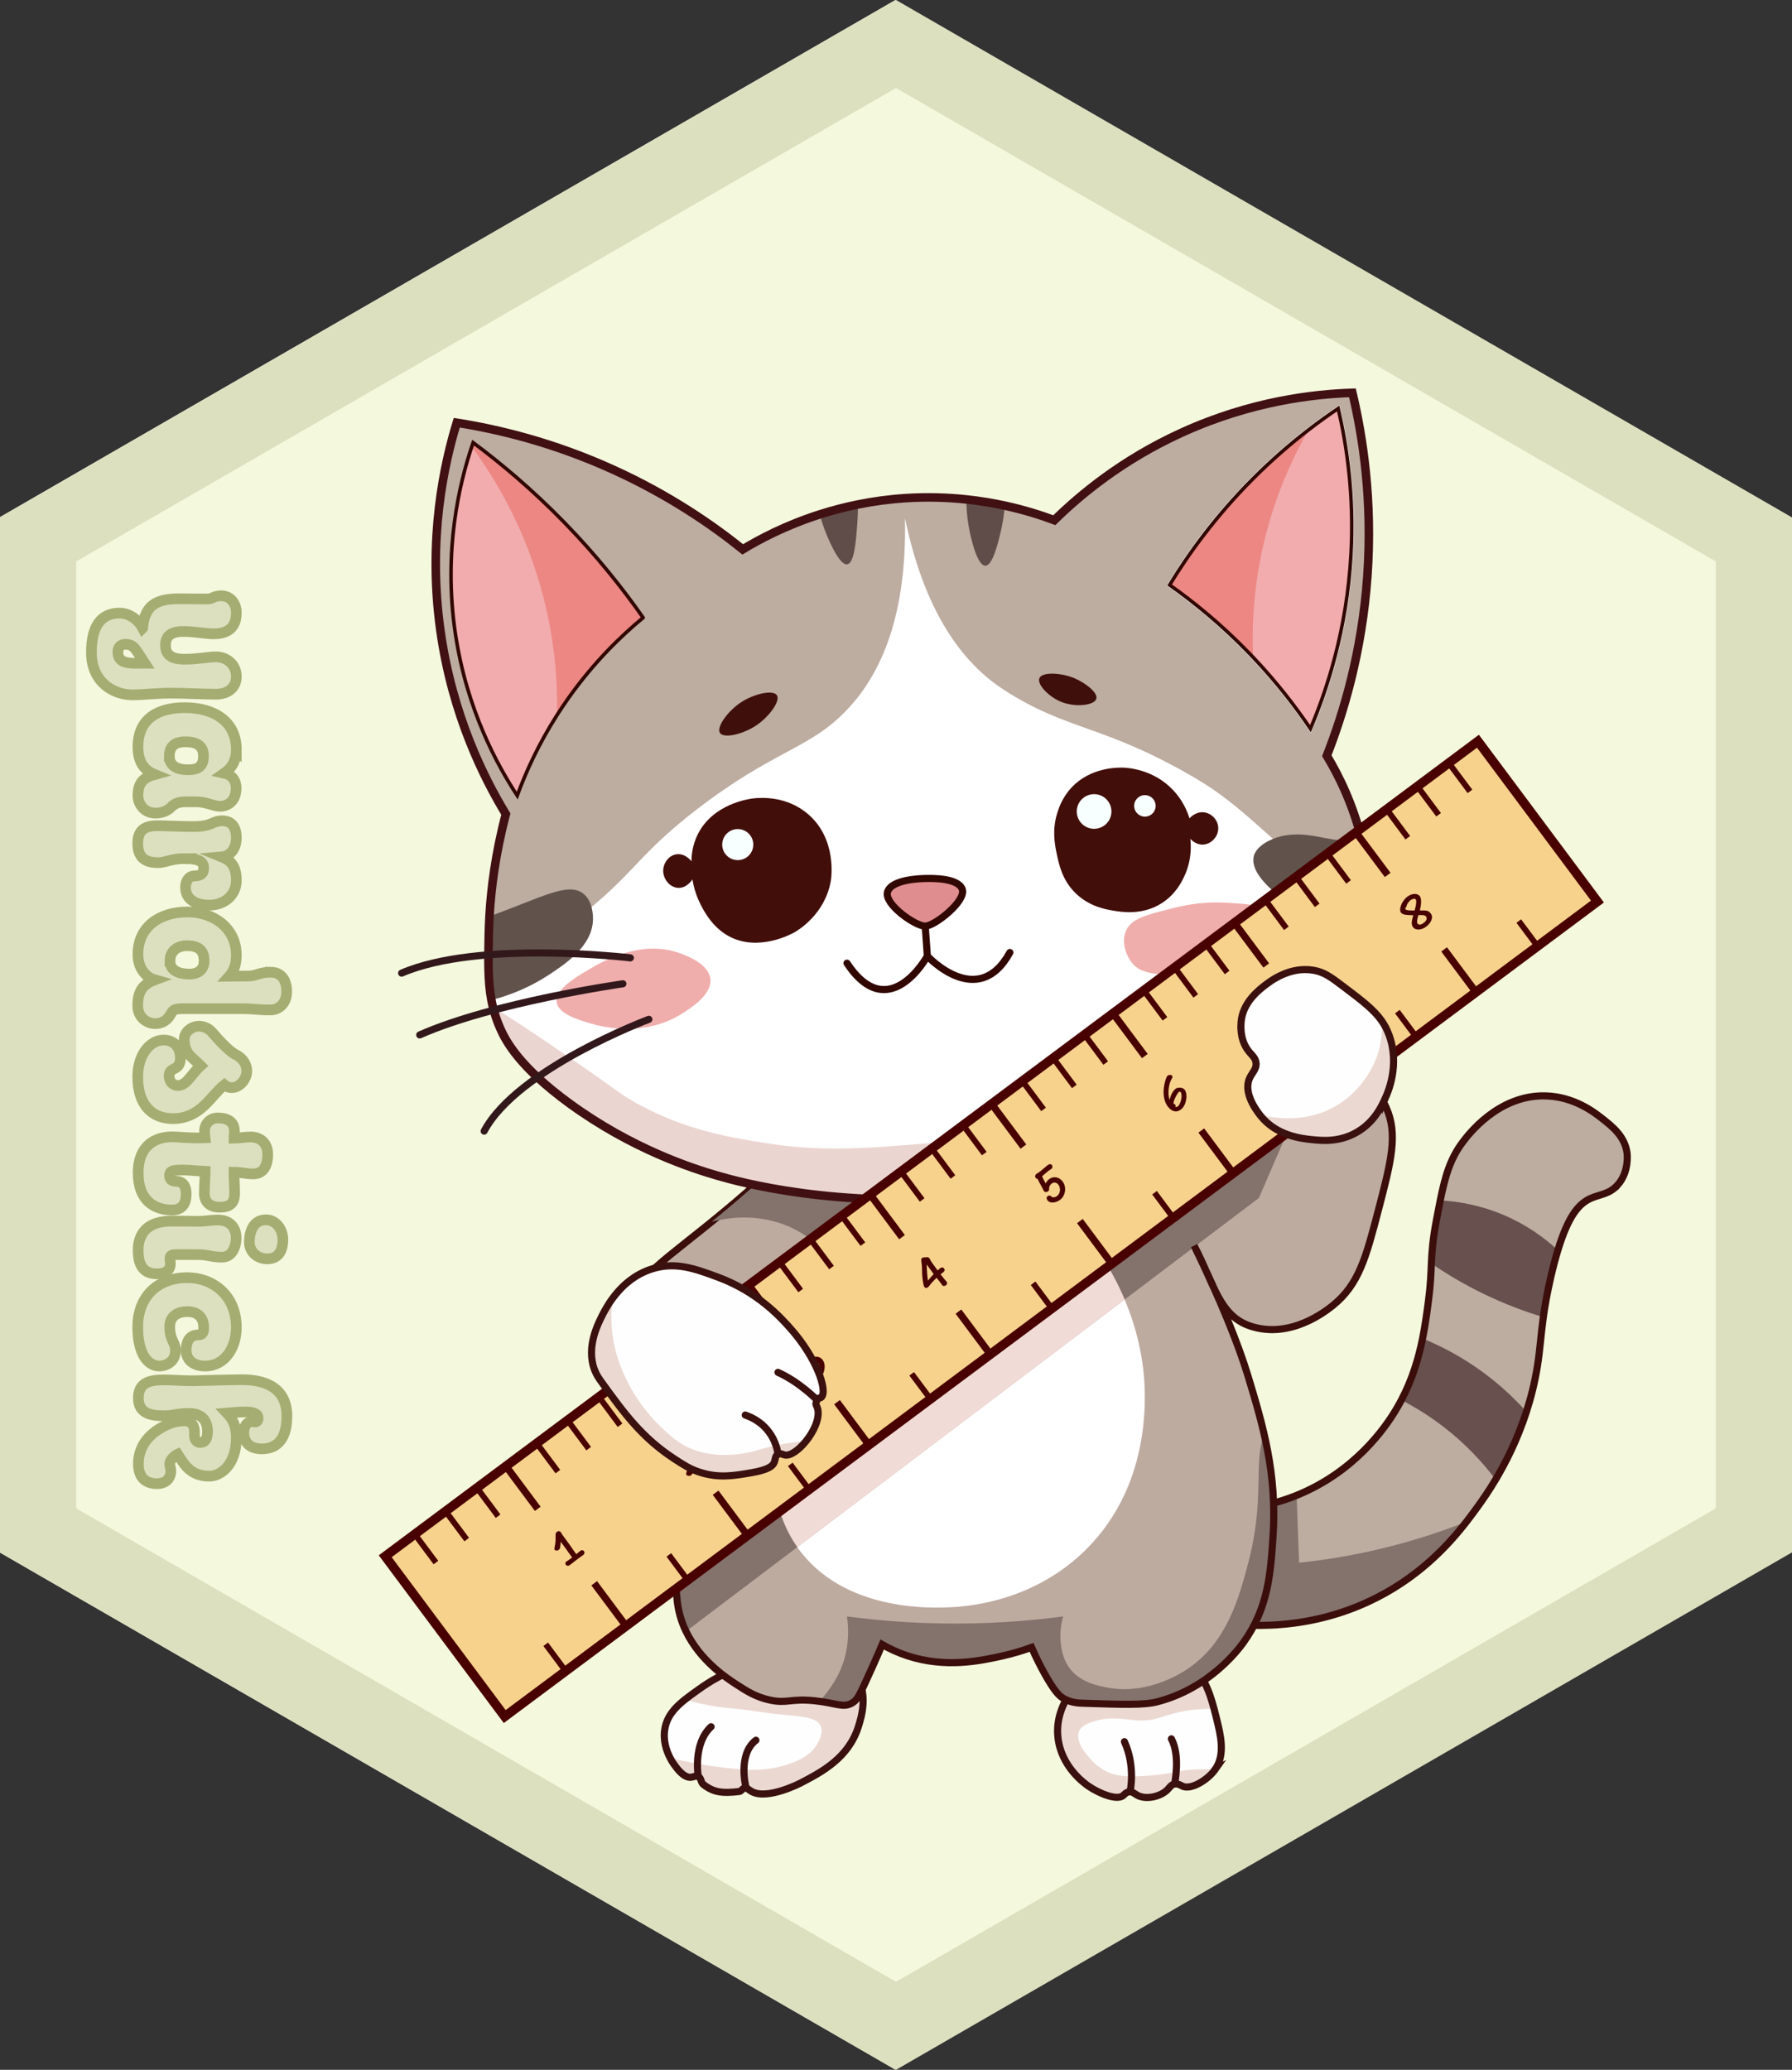 <?xml version="1.0" encoding="UTF-8"?>
<svg id="yardstick" xmlns="http://www.w3.org/2000/svg" viewBox="0 0 2518.95 2908.64">
  <rect x="0" y="0" width="2518.95" height="2908.64" fill="#333333" stroke="none"/>
  <defs>
    <style>
      .cls-1 {
        stroke: #3b0e0b;
      }

      .cls-1, .cls-2, .cls-3, .cls-4, .cls-5, .cls-6, .cls-7, .cls-8, .cls-9, .cls-10, .cls-11, .cls-12, .cls-13 {
        stroke-miterlimit: 10;
      }

      .cls-1, .cls-3, .cls-4, .cls-5, .cls-7, .cls-8, .cls-9, .cls-11, .cls-12, .cls-13 {
        fill: none;
      }

      .cls-1, .cls-3, .cls-5, .cls-6, .cls-7, .cls-9, .cls-13 {
        stroke-width: 10px;
      }

      .cls-14 {
        fill: #84726c;
      }

      .cls-15 {
        fill: #f8ffff;
      }

      .cls-2 {
        fill: #f7d28d;
        stroke-width: 13px;
      }

      .cls-2, .cls-7, .cls-8 {
        stroke: #490000;
      }

      .cls-16 {
        fill: #420e0a;
      }

      .cls-3, .cls-9 {
        stroke: #3a110e;
      }

      .cls-4 {
        stroke: #fff;
        stroke-width: 6px;
      }

      .cls-5, .cls-6, .cls-11 {
        stroke: #310702;
      }

      .cls-5, .cls-9, .cls-13 {
        stroke-linecap: round;
      }

      .cls-17 {
        fill: #ebd5d1;
      }

      .cls-18 {
        fill: #604d49;
      }

      .cls-19 {
        fill: #68504e;
      }

      .cls-20 {
        fill: #61524c;
      }

      .cls-6 {
        fill: #df8d8e;
      }

      .cls-21 {
        fill: #beaba0;
      }

      .cls-22 {
        fill: #f4f8dd;
      }

      .cls-23 {
        fill: #ebd9d1;
      }

      .cls-24 {
        fill: #fff;
      }

      .cls-25 {
        fill: #3f0f0c;
      }

      .cls-8 {
        stroke-width: 8.16px;
      }

      .cls-26 {
        fill: #efaeac;
      }

      .cls-27 {
        fill: #bdaca0;
      }

      .cls-28 {
        fill: #f1dbd7;
      }

      .cls-29 {
        fill: #ec8783;
      }

      .cls-30 {
        fill: #fefefe;
      }

      .cls-31 {
        fill: #490000;
      }

      .cls-32, .cls-10 {
        fill: #dce0bf;
      }

      .cls-10 {
        stroke: #a6ad72;
        stroke-width: 15px;
      }

      .cls-11 {
        stroke-width: 5px;
      }

      .cls-12 {
        stroke: #411013;
        stroke-width: 12px;
      }

      .cls-33 {
        fill: #f2acad;
      }

      .cls-13 {
        stroke: #32181b;
      }
    </style>
  </defs>
  <polygon class="cls-22" points="-.95 727.11 -.95 2181.34 1258.53 2908.45 2518.01 2181.34 2518.01 727.11 1258.53 0 -.95 727.11"/>
  <path class="cls-32" d="M1259.48,0L0,727.16v1454.32l1259.48,727.16,1259.47-727.16V727.16L1259.48,0ZM2411.88,2119.66l-1152.4,665.35L107.07,2119.66V788.98L1259.48,123.64l1152.4,665.34v1330.68Z"/>
  <g>
    <path class="cls-27" d="M2274.05,1665c-11.81,13.35-24.92,13.13-38,19-15.97,7.17-31.03,23.03-46.2,72.88-3.26,10.72-6.52,23.01-9.8,37.12-5.33,22.97-8.47,41.14-10.65,56.94-3.56,25.81-4.55,45.31-8.35,69.06-3.66,22.88-9.06,44.25-15.42,63.89-12.71,39.29-29.24,71.65-43.3,95.27-10.18,17.09-19.07,29.6-24.28,36.84-4.69,6.51-10.17,14.06-16.57,22.29-26.85,34.55-69.87,81.03-138.43,112.71-98.18,45.37-190.09,33.3-228,26,4.67-51.67,9.33-103.33,14-155,25.36.53,66.32-1.84,112-20l1.56-.63c82.04-33.17,124.55-95.59,138.44-118.37,3.17-5.19,6.1-10.38,8.82-15.56,15.6-29.67,24.21-58.97,29.77-86.51,3.82-18.96,6.2-37.08,8.41-53.93,2.9-22.1,3.31-36.69,3.98-51.47.76-16.41,1.84-33.07,7.02-60.53,1.91-10.13,3.67-19.45,5.43-28.11,7.07-34.77,14.2-58.82,31.57-81.89,6.78-9,49.79-67.14,117-65,39.91,1.27,67.91,23.12,78,31,15.13,11.81,32.75,25.56,36,49,.21,1.48,3.3,26.58-13,45Z"/>
    <path class="cls-19" d="M2189.85,1756.88c-3.26,10.72-6.52,23.01-9.8,37.12-5.33,22.97-8.47,41.14-10.65,56.94-25.93-7.8-54.46-18.42-84.35-32.94-27.74-13.48-52.05-28.08-73.02-42.47.76-16.41,1.84-33.07,7.02-60.53,1.91-10.13,3.67-19.45,5.43-28.11,25.65,1.34,57.15,6.69,90.57,21.11,31.5,13.59,56.14,31.54,74.8,48.88Z"/>
    <path class="cls-19" d="M2145.63,1983.89c-12.71,39.29-29.24,71.65-43.3,95.27-18.1-24.04-42.02-50.09-73.28-74.16-20.32-15.65-40.43-27.92-59.18-37.56,15.6-29.67,24.21-58.97,29.77-86.51,25.41,10.34,54.62,25.29,84.41,47.07,24.92,18.23,45.23,37.56,61.58,55.89Z"/>
    <path class="cls-14" d="M2061.48,2138.29c-26.85,34.55-69.87,81.03-138.43,112.71-98.18,45.37-190.09,33.3-228,26,4.67-51.67,9.33-103.33,14-155,25.36.53,66.32-1.84,112-20l1.56-.63c1.15,31.54,2.29,63.09,3.44,94.63,40.72-4.22,88.14-11.98,140-26,34.95-9.45,66.82-20.36,95.43-31.71Z"/>
    <path class="cls-1" d="M2274.05,1665c-11.81,13.35-24.92,13.13-38,19-15.97,7.17-31.03,23.03-46.2,72.88-3.26,10.72-6.52,23.01-9.8,37.12-5.33,22.97-8.47,41.14-10.65,56.94-3.56,25.81-4.55,45.31-8.35,69.06-3.66,22.88-9.06,44.25-15.42,63.89-12.71,39.29-29.24,71.65-43.3,95.27-10.18,17.09-19.07,29.6-24.28,36.84-4.69,6.51-10.17,14.06-16.57,22.29-26.85,34.55-69.87,81.03-138.43,112.71-98.18,45.37-190.09,33.3-228,26,4.67-51.67,9.33-103.33,14-155,25.36.53,66.32-1.84,112-20l1.56-.63c82.04-33.17,124.55-95.59,138.44-118.37,3.17-5.19,6.1-10.38,8.82-15.56,15.6-29.67,24.21-58.97,29.77-86.51,3.82-18.96,6.2-37.08,8.41-53.93,2.9-22.1,3.31-36.69,3.98-51.47.76-16.41,1.84-33.07,7.02-60.53,1.91-10.13,3.67-19.45,5.43-28.11,7.07-34.77,14.2-58.82,31.57-81.89,6.78-9,49.79-67.14,117-65,39.91,1.27,67.91,23.12,78,31,15.13,11.81,32.75,25.56,36,49,.21,1.48,3.3,26.58-13,45Z"/>
    <path class="cls-30" d="M1708.08,2486.59c-.33.47-.68.94-1.03,1.41-10.4,13.71-33.09,27.64-45,22-2.37-1.12-6.18-3.9-11-3-4.77.89-6.74,4.68-10,8-9.88,10.04-30.18,14.21-42,8-4.23-2.22-7.15-5.66-12-5-4.13.56-6.51,3.67-8,5-8.55,7.64-33.5-2.36-49-13-6.15-4.22-38.78-27.74-43-69-5.61-54.84,44.08-90.97,51-96,30.87-22.44,84.27-39.31,125-14,26.46,16.45,36.49,43.8,43.57,70.5,1.21,4.54,2.33,9.06,3.43,13.5,5.81,23.44,12.58,50.81-1.97,71.59Z"/>
    <path class="cls-30" d="M1206.55,2426.5c-13.96,44.05-51.76,63.76-81,79,0,0-46.93,24.46-69,12-.48-.27-6.35-3.93-7.83-5.84-.03-.03-.08-.1-.17-.16-1.61-1.15-6.95,5.75-9,6-25,3-37,1-51-10-3.72-2.92-2.64-9.2-7-11-3.57-1.48-6.5.58-10,1-10.31,1.25-19.99-12.35-24-18-.82-1.15-3.12-4.38-5.6-9.16-4.78-9.16-10.27-24.02-7.4-40.84,2.99-17.51,13.73-29.55,28.17-41.09,5.77-4.61,12.14-9.14,18.83-13.91,13.94-9.92,39.38-27.64,80-37,18.67-4.3,113.11-26.06,143,20,16.03,24.71,5.78,57.06,2,69Z"/>
    <path class="cls-23" d="M1206.55,2426.5c-13.96,44.05-51.76,63.76-81,79,0,0-46.93,24.46-69,12-.48-.27-6.35-3.93-7.83-5.84-.03-.03-.08-.1-.17-.16-1.61-1.15-6.95,5.75-9,6-25,3-37,1-51-10-3.72-2.92-2.64-9.2-7-11-3.57-1.48-6.5.58-10,1-10.31,1.25-19.99-12.35-24-18-.82-1.15-3.12-4.38-5.6-9.16,12.96,2.91,34.75,8.53,71.6,13.16,43.05,5.41,63.48,4.06,83-1,14.49-3.76,42.71-11.49,54-35,2.18-4.55,6.65-13.86,3-22-5.47-12.2-25.35-13.23-54-16-24.4-2.36-48.57-6.91-73-9-16.86-1.45-38.34-4.69-63.83-12.09,5.77-4.61,12.14-9.14,18.83-13.91,13.94-9.92,39.38-27.64,80-37,18.67-4.3,113.11-26.06,143,20,16.03,24.71,5.78,57.06,2,69Z"/>
    <path class="cls-23" d="M1708.08,2486.59c-.33.47-.68.94-1.03,1.41-10.4,13.71-33.09,27.64-45,22-2.37-1.12-6.18-3.9-11-3-4.77.89-6.74,4.68-10,8-9.88,10.04-30.18,14.21-42,8-4.23-2.22-7.15-5.66-12-5-4.13.56-6.51,3.67-8,5-8.55,7.64-33.5-2.36-49-13-6.15-4.22-38.78-27.74-43-69-5.61-54.84,44.08-90.97,51-96,30.87-22.44,84.27-39.31,125-14,26.46,16.45,36.49,43.8,43.57,70.5-13.8-.31-25.53.67-35.07,2-37.61,5.24-43.36,16.23-75,14-17.71-1.25-34.04-5.96-57,1-8.79,2.67-19.52,6.08-23,15-5.41,13.86,10.35,31.63,16,38,3.34,3.77,10.62,11.81,23,18,8.56,4.28,23.02,9.39,67,5,33.79-3.38,35.4-7.41,58-8,7.51-.2,17.76-.47,27.53.09Z"/>
    <path class="cls-9" d="M1651.05,2507s8.5-39.5-4.5-63.5"/>
    <path class="cls-9" d="M1588.5,2517.93s8.05-35.43-7.95-70.43"/>
    <path class="cls-9" d="M1048.55,2511.5s-12-46,14-66"/>
    <path class="cls-9" d="M981.55,2496.5s-8-46,18-70"/>
    <path class="cls-3" d="M1708.08,2486.59c-.33.47-.68.94-1.03,1.41-10.4,13.71-33.09,27.64-45,22-2.37-1.12-6.18-3.9-11-3-4.77.89-6.74,4.68-10,8-9.88,10.04-30.18,14.21-42,8-4.23-2.22-7.15-5.66-12-5-4.13.56-6.51,3.67-8,5-8.55,7.64-33.5-2.36-49-13-6.15-4.22-38.78-27.74-43-69-5.61-54.84,44.08-90.97,51-96,30.87-22.44,84.27-39.31,125-14,26.46,16.45,36.49,43.8,43.57,70.5,1.21,4.54,2.33,9.06,3.43,13.5,5.81,23.44,12.58,50.81-1.97,71.59Z"/>
    <path class="cls-3" d="M1206.55,2426.5c-13.96,44.05-51.76,63.76-81,79,0,0-46.93,24.46-69,12-.48-.27-6.35-3.93-7.83-5.84-.03-.03-.08-.1-.17-.16-1.61-1.15-6.95,5.75-9,6-25,3-37,1-51-10-3.72-2.92-2.64-9.2-7-11-3.57-1.48-6.5.58-10,1-10.31,1.25-19.99-12.35-24-18-.82-1.15-3.12-4.38-5.6-9.16-4.78-9.16-10.27-24.02-7.4-40.84,2.99-17.51,13.73-29.55,28.17-41.09,5.77-4.61,12.14-9.14,18.83-13.91,13.94-9.92,39.38-27.64,80-37,18.67-4.3,113.11-26.06,143,20,16.03,24.71,5.78,57.06,2,69Z"/>
    <path class="cls-21" d="M1948.55,1556.5c-19.32-43.11-65.78-66.51-129-84-146.59-40.55-383.41-49.35-570.52,45-34.66,17.47-67.62,38.49-97.98,63.5-40.32,33.22-50.07,52.07-129,118-7.57,6.32-14.78,12.24-21.63,17.82-74.74,60.72-108.24,80.11-118.37,125.18-8.16,36.32,10.53,37.38,34,136,8.24,34.61,18.76,78.81,25.94,130.86,4.21,30.47,7.27,63.64,8.06,99.14.65,29.01-.35,54.16,14,84,.08.16.15.32.23.48,20.25,41.71,57.68,66.02,70.77,74.52,14.17,9.2,27.27,17.72,47,22,24.55,5.33,28.85-2.51,63,1,2.54.26,4.93.55,7.19.86,24.8,3.41,34.2,9.17,45.81,2.14,6.35-3.84,9.15-8.96,18-28,6.54-14.06,14.79-32.31,24-54,10.52,6.03,22.5,11.61,36,16,53.36,17.36,102.24,6.93,133,0,15.8-3.56,29.55-7.85,41-12,6.54,14.89,12.77,26.9,17.5,35.5,15.12,27.48,21.99,32.97,27,36,10.44,6.31,20.83,6.77,28,7,57,1.84,85.51,2.75,104-2,73.33-18.85,114.19-73.59,121-83,34.85-48.13,38.56-96.58,42-151,3.35-53.12-2.58-98.56-12.49-141.69-6.34-27.57-14.3-54.21-22.51-81.31-10.1-33.38-25.99-74.73-47.21-122.35,11.88,24.37,24.96,42.97,50.21,51.35,56.55,18.77,106.81-21.62,116-29,36.68-29.47,46.71-67.86,64-134,17.77-67.96,27.83-106.45,11-144ZM1679.19,1751.83c-.21-.44-.42-.89-.64-1.33.23.43.46.87.68,1.3,6.34,12.11,11.6,23.81,16.49,34.83-5.23-11.3-10.75-22.9-16.53-34.8Z"/>
    <path class="cls-24" d="M1526.55,2177.5c-71.12,70.61-159.4,79.53-189,81-24.74,1.23-142.26,7.08-209-74-2.79-3.38-5.4-6.82-7.86-10.31,153.39-116,306.79-232,460.18-348,12.76,30.24,21.56,62.12,25.68,94.31,3.75,29.28,16.4,161.3-80,257Z"/>
    <path class="cls-14" d="M1811.55,1586.5c-14,32.33-28,64.67-42,97-30.11,22.77-60.21,45.54-90.32,68.3-.01.01-.03.02-.04.03-32.77,24.79-65.55,49.57-98.32,74.36-18.4-43.63-45.03-83.84-77.67-116.58,66.12-47.04,132.23-94.07,198.35-141.11,36.67,6,73.33,12,110,18Z"/>
    <path class="cls-28" d="M1580.87,1826.19c-153.39,116-306.79,232-460.18,348-36.76-52.17-37.8-115.46-29.7-171.33,137.4-97.75,274.81-195.5,412.21-293.25,32.64,32.74,59.27,72.95,77.67,116.58Z"/>
    <path class="cls-14" d="M1789.55,2157.5c-3.44,54.42-7.15,102.87-42,151-6.81,9.41-47.67,64.15-121,83-18.49,4.75-47,3.84-104,2-7.17-.23-17.56-.69-28-7-5.01-3.03-11.88-8.52-27-36-4.73-8.6-10.96-20.61-17.5-35.5-11.45,4.15-25.2,8.44-41,12-30.76,6.93-79.64,17.36-133,0-13.5-4.39-25.48-9.97-36-16-9.21,21.69-17.46,39.94-24,54-8.85,19.04-11.65,24.16-18,28-11.61,7.03-21.01,1.27-45.81-2.14,14.57-17.47,32.78-40.11,38.31-76.36,2.85-18.71,1.3-34.28,0-43,46.69,6.19,100.46,10.41,160,10,53.07-.37,101.39-4.35,144-10-1.86,6.12-3.91,15.08-4,26-.04,5.02-.22,26.7,11,44,14.41,22.23,41.26,27.37,55,30,57.55,11.02,106.87-22.07,114-27,53.89-37.29,70.66-97.44,84-148,24.14-91.49,6.6-140.16,22.51-180.69,9.91,43.13,15.84,88.57,12.49,141.69Z"/>
    <path class="cls-14" d="M1120.69,2174.19c-52.14,39.43-104.27,78.86-156.41,118.29-.08-.16-.15-.32-.23-.48-14.35-29.84-13.35-54.99-14-84-.79-35.5-3.85-68.67-8.06-99.14,49.67-35.34,99.33-70.67,149-106-8.1,55.87-7.06,119.16,29.7,171.33Z"/>
    <path class="cls-1" d="M1151.05,1581c-40.32,33.22-50.07,52.07-129,118-90.03,75.2-128.94,93.79-140,143-8.16,36.32,10.53,37.38,34,136,13.06,54.87,31.86,133.87,34,230,.65,29.01-.35,54.16,14,84,20.19,42,57.86,66.47,71,75,14.17,9.2,27.27,17.72,47,22,24.55,5.33,28.85-2.51,63,1,30.29,3.11,40.33,10.67,53,3,6.35-3.84,9.15-8.96,18-28,6.54-14.06,14.79-32.31,24-54,10.52,6.03,22.5,11.61,36,16,53.36,17.36,102.24,6.93,133,0,15.8-3.56,29.55-7.85,41-12,6.54,14.89,12.77,26.9,17.5,35.5,15.12,27.48,21.99,32.97,27,36,10.44,6.31,20.83,6.77,28,7,57,1.84,85.51,2.75,104-2,73.33-18.85,114.19-73.59,121-83,34.85-48.13,38.56-96.58,42-151,5.5-87.09-13.96-153.51-35-223-14.25-47.07-40-110-76-184,28,53,35.11,98.43,79,113,56.55,18.77,106.81-21.62,116-29,36.68-29.47,46.71-67.86,64-134,17.77-67.96,27.83-106.45,11-144-19.32-43.11-65.78-66.51-129-84-173.75-48.06-474.25-51.52-668.5,108.5Z"/>
    <path class="cls-14" d="M1186.55,1757.5c-44.24-2.33-50.54-29.64-102-42-30.2-7.26-58.46-5.16-84.13,1.32,6.85-5.58,14.06-11.5,21.63-17.82,78.93-65.93,88.68-84.78,129-118,30.36-25.01,63.32-46.03,97.98-63.5,58.57,23.23,101.63,60.18,106.52,97,8.22,61.83-87.98,147.26-169,143Z"/>
  </g>
  <g>
    <path class="cls-27" d="M1913.05,1383c-32.05,99.08-111.72,152.64-169,190-4.41,2.88-8.81,5.67-13.22,8.38-127.07,78.28-251.27,89.72-358.78,99.62-196.04,18.05-333.02-19.97-364-29-34.77-10.13-119.2-37.13-207-101-70.77-51.48-90.01-87.85-98-106-4.42-10.06-7.71-19.79-10.13-29.65-.82-3.31-1.54-6.63-2.16-9.99-2.59-13.75-3.7-28.01-4.06-43.93-.33-14.48-.03-30.34.35-48.43.17-7.82.48-16.25.99-25.25,2.2-38.61,8.22-87.66,23.01-143.75-30.18-49.74-75.25-138.35-92-258-18.2-129.97,5.64-235,23-292,57.74,9.13,135,27.4,220,66,78.13,35.48,138.65,77.17,182,112,22.98-13.88,59.82-33.67,108.25-49.14,16.6-5.31,34.55-10.11,53.78-13.98,20.87-4.22,43.23-7.35,66.97-8.88,30.7-1.97,59.32-.98,85.37,1.81,19.51,2.07,37.59,5.15,54.03,8.73,28.4,6.19,51.94,13.86,69.6,20.46,36.01-35.33,94.98-84.72,179-123,97.97-44.63,186.36-54.29,240-56,14.48,60.98,28.63,150.37,21,258-7.61,107.39-34.12,193.72-57,252,15.66,25.94,36.98,67.34,49.9,121.64,2.81,11.85,5.23,24.31,7.1,37.36,1.94,13.56,4.67,33.5,5.25,57.34.03,1.16.05,2.32.07,3.5.44,29.57-2.55,64.78-14.32,101.16Z"/>
    <path class="cls-18" d="M1412.45,710.54c-1,12.17-2.97,25.43-6.4,39.46-3.67,14.96-11.01,44.92-21,45-11.31.09-20.67-38.15-24-59-1.93-12.05-2.68-23.51-2.63-34.19,19.51,2.07,37.59,5.15,54.03,8.73Z"/>
    <path class="cls-18" d="M1206.08,708.88c-.02,8.52-.32,17.58-1.03,27.12-1.77,24.02-4.08,55.23-14,57-12.12,2.16-28.91-40.8-32-49-2.74-7.26-4.96-14.33-6.75-21.14,16.6-5.31,34.55-10.11,53.78-13.98Z"/>
    <path class="cls-25" d="M1510.05,953c15.16,6.31,33.63,20.29,31,29-2.8,9.27-29.55,12.54-50,4-17.43-7.28-33.64-24.52-30-33,3.87-9.02,30.12-7.86,49,0Z"/>
    <path class="cls-25" d="M1092.05,977c5.24,7.96-10.35,29.16-27,41-19.22,13.68-47.46,20.3-53,12-5.35-8.01,10.44-29.91,28-42,18.94-13.04,46.57-19.25,52-11Z"/>
    <path class="cls-4" d="M1899.05,779c-5.81,106.24-33.9,190.59-57,245-20.59-30.42-47.05-64.96-80.65-100.41-1.76-1.86-3.55-3.72-5.35-5.59-39.45-40.82-78.37-72.25-112-96,26.36-43.22,64.09-95.94,117-149,26.78-26.85,53.33-49.67,78.35-68.96,14.48-11.16,28.45-21.14,41.65-30.04,11.86,50.84,22.58,121.31,18,205Z"/>
    <path class="cls-29" d="M904.05,868c-30.27,24.98-68.75,61.85-105,113-5.68,8.01-11,15.95-16,23.79-27.07,42.47-44.58,82.04-56,113.21-27.46-41.82-71.02-120.13-87-228-17.37-117.21,6.33-211.97,23.04-262.22.67-2,1.32-3.92,1.96-5.78,39.16,29.13,83.15,66.01,128,112,46,47.17,82.47,93.25,111,134Z"/>
    <path class="cls-29" d="M1899.05,779c-5.81,106.24-33.9,190.59-57,245-20.59-30.42-47.05-64.96-80.65-100.41-1.76-1.86-3.55-3.72-5.35-5.59-39.45-40.82-78.37-72.25-112-96,26.36-43.22,64.09-95.94,117-149,26.78-26.85,53.33-49.67,78.35-68.96,14.48-11.16,28.45-21.14,41.65-30.04,11.86,50.84,22.58,121.31,18,205Z"/>
    <path class="cls-33" d="M783.05,1004.79c-27.07,42.47-44.58,82.04-56,113.21-27.46-41.82-71.02-120.13-87-228-17.37-117.21,6.33-211.97,23.04-262.22,36.52,49.62,77.45,120.5,100.96,212.22,15.81,61.68,19.96,118,19,164.79Z"/>
    <path class="cls-33" d="M1899.05,779c-5.81,106.24-33.9,190.59-57,245-20.59-30.42-47.05-64.96-80.65-100.41-2.01-47.03,1.25-100.73,14.65-158.59,14.66-63.27,38.06-116.95,63.35-160.96,14.48-11.16,28.45-21.14,41.65-30.04,11.86,50.84,22.58,121.31,18,205Z"/>
    <path class="cls-24" d="M1913.05,1383c-32.05,99.08-111.72,152.64-169,190-131.66,85.87-260.77,97.76-372,108-196.04,18.05-333.02-19.97-364-29-34.77-10.13-119.2-37.13-207-101-70.77-51.48-90.01-87.85-98-106-12.01-27.3-15.64-52.22-16.35-83.57,49.25-20.16,103.45-50.15,158.35-98.43,50.99-44.84,62.74-70.4,135-126,108.31-83.33,157.56-84.1,210-139,41.91-43.87,85.23-121.67,82-270,30.17,144.87,89.79,209.71,140,242,89.46,57.54,139.68,48.08,269,124,68.16,40.01,102.94,87.18,181,144,22.51,16.39,44.3,29.61,65.25,40.34.73,30.27-2.01,66.83-14.25,104.66Z"/>
    <path class="cls-16" d="M971.97,1210.41c.07-8.66,1.36-22.95,8.89-38.03,21.37-42.81,71.94-49.7,77.28-50.34,13.56-1.63,47.75-2.98,76.72,21.18,42.16,35.17,33.57,91.29,33.04,94.37-8.03,47.09-46.13,69.7-51.22,72.6-3.49,1.99-50.76,28.02-92.29,5.38-23.31-12.7-34.88-35.32-39.5-44.36-7.1-13.88-10.13-26.62-11.55-35.43-.42.68-7.65,12.12-19.48,11.94-12.33-.18-22.28-12.86-21.61-25.27.54-10.08,8.13-20.94,19.43-22.05,12.05-1.18,19.95,9.54,20.28,10.01Z"/>
    <path class="cls-16" d="M1672.06,1150.05c-2.81-9.08-9.02-24.87-23.01-39.7-27.95-29.61-64.33-31.41-70-31.6-8.57-.29-45.59-.42-72.09,27.17-13.32,13.87-18.36,28.88-20.48,35.44-7.95,24.56-3.84,45.37-1.18,58,3.36,15.98,7.93,37.73,26.79,55.99,19.4,18.79,42.27,22.59,52.87,24.36,11.92,1.98,41.1,6.84,68.26-10.64,19.61-12.62,28.16-30.43,31.64-37.93,10.49-22.6,9.38-43.24,8.33-52.39,1.09,1.22,7.98,8.63,17.9,8.14,11.54-.57,22.24-11.59,21.3-24.43-.82-11.26-10.32-20.3-21.11-21.02-11.04-.74-18.36,7.58-19.22,8.59Z"/>
    <ellipse class="cls-15" cx="1037.03" cy="1186.9" rx="21.82" ry="21.85" transform="translate(-227.42 2127.81) rotate(-85.51)"/>
    <ellipse class="cls-15" cx="1537.97" cy="1140.36" rx="24.34" ry="24.37" transform="translate(280.68 2584.32) rotate(-85.51)"/>
    <ellipse class="cls-15" cx="1609.39" cy="1132.5" rx="15.11" ry="15.12" transform="translate(354.34 2648.27) rotate(-85.51)"/>
    <path class="cls-6" d="M1352.55,1249.5c-5.95-15.84-42.1-15.17-51-15-6.38.12-48.64.91-54,19-5.02,16.95,38.96,48,53,48,13,0,58.2-35.47,52-52Z"/>
    <path class="cls-5" d="M1300.55,1301.5l3,42s-54,99-113,10"/>
    <path class="cls-5" d="M1303.55,1343.5s71,77,116-5"/>
    <path class="cls-20" d="M833.55,1292.5c-1,37.49-39.97,62.95-63,78-26.33,17.2-53.69,28.11-79.79,34.86-2.59-13.75-3.7-28.01-4.06-43.93-.33-14.48-.03-30.34.35-48.43.17-7.82.48-16.25.99-25.25,14.44-5.36,27-10.16,37.51-14.25,48.69-18.92,76.36-31.38,94-18,13.58,10.3,14.17,30.56,14,37Z"/>
    <path class="cls-20" d="M1927.37,1281.84c-12.24-.33-25.87-1.29-40.82-2.34-34.98-2.47-78.33-6.11-107-37-5.68-6.13-21.56-23.24-17-40,.71-2.59,3.84-12.3,21-21,29.21-14.81,60.87-7.31,78-4,14.51,2.8,32.25,5.26,53.4,6.14,2.81,11.85,5.23,24.31,7.1,37.36,1.94,13.56,4.67,33.5,5.25,57.34.03,1.16.05,2.32.07,3.5Z"/>
    <path class="cls-26" d="M958.55,1424.5c12.5-7.88,42.64-26.89,40-49-2.54-21.29-33.94-32.7-43-36-54.73-19.9-108.51,11.59-128,23-17.74,10.39-47.64,27.89-45,46,2.3,15.8,28.18,23.8,45,29,22.25,6.88,79.48,19.5,131-13Z"/>
    <path class="cls-26" d="M1810.55,1293.5c-26.58-21.95-57.38-23.45-89-25-34.84-1.7-59.86,4.41-78,9-32.79,8.3-53.8,13.61-61,31-5.94,14.33-.91,33.04,9,45,11.63,14.03,31.36,20.4,117,14,83.03-6.21,124.65-9.71,130-29,4.94-17.81-20.89-39.13-28-45Z"/>
    <path class="cls-17" d="M1730.83,1581.38c-127.07,78.28-251.27,89.72-358.78,99.62-196.04,18.05-333.02-19.97-364-29-34.77-10.13-119.2-37.13-207-101-70.77-51.48-90.01-87.85-98-106-4.42-10.06-7.71-19.79-10.13-29.65,26.34,15.46,62.16,39.78,109.63,72.15,65.93,44.95,69.18,50.73,98,66,64.49,34.18,121.31,44,170,52,84.24,13.84,145.46,8.61,246,0,97.99-8.39,124.71-19.91,139-27,60.63-30.09,65.45-63.76,107-74,56.45-13.91,135.02,26.68,168.28,76.88Z"/>
    <path class="cls-11" d="M904.05,868c-30.27,24.98-68.75,61.85-105,113-5.68,8.01-11,15.95-16,23.79-27.07,42.47-44.58,82.04-56,113.21-27.46-41.82-71.02-120.13-87-228-17.37-117.21,6.33-211.97,23.04-262.22.67-2,1.32-3.92,1.96-5.78,39.16,29.13,83.15,66.01,128,112,46,47.17,82.47,93.25,111,134Z"/>
    <path class="cls-11" d="M1899.05,779c-5.81,106.24-33.9,190.59-57,245-20.59-30.42-47.05-64.96-80.65-100.41-1.76-1.86-3.55-3.72-5.35-5.59-39.45-40.82-78.37-72.25-112-96,26.36-43.22,64.09-95.94,117-149,26.78-26.85,53.33-49.67,78.35-68.96,14.48-11.16,28.45-21.14,41.65-30.04,11.86,50.84,22.58,121.31,18,205Z"/>
    <path class="cls-12" d="M1913.05,1383c-32.05,99.08-111.72,152.64-169,190-4.41,2.88-8.81,5.67-13.22,8.38-127.07,78.28-251.27,89.72-358.78,99.62-196.04,18.05-333.02-19.97-364-29-34.77-10.13-119.2-37.13-207-101-70.77-51.48-90.01-87.85-98-106-4.42-10.06-7.71-19.79-10.13-29.65-.82-3.31-1.54-6.63-2.16-9.99-2.59-13.75-3.7-28.01-4.06-43.93-.33-14.48-.03-30.34.35-48.43.17-7.82.48-16.25.99-25.25,2.2-38.61,8.22-87.66,23.01-143.75-30.18-49.74-75.25-138.35-92-258-18.2-129.97,5.64-235,23-292,57.74,9.13,135,27.4,220,66,78.13,35.48,138.65,77.17,182,112,22.98-13.88,59.82-33.67,108.25-49.14,16.6-5.31,34.55-10.11,53.78-13.98,20.87-4.22,43.23-7.35,66.97-8.88,30.7-1.97,59.32-.98,85.37,1.81,19.51,2.07,37.59,5.15,54.03,8.73,28.4,6.19,51.94,13.86,69.6,20.46,36.01-35.33,94.98-84.72,179-123,97.97-44.63,186.36-54.29,240-56,14.48,60.98,28.63,150.37,21,258-7.61,107.39-34.12,193.72-57,252,15.66,25.94,36.98,67.34,49.9,121.64,2.81,11.85,5.23,24.31,7.1,37.36,1.94,13.56,4.67,33.5,5.25,57.34.03,1.16.05,2.32.07,3.5.44,29.57-2.55,64.78-14.32,101.16Z"/>
    <path class="cls-13" d="M886.09,1346.06s-212.54-25.56-321.54,21.44"/>
    <path class="cls-13" d="M875.55,1382.5s-181.13,25.65-285.57,71.83"/>
    <path class="cls-13" d="M912.05,1432.4s-184.5,69.1-231.5,157.1"/>
  </g>
  <g>
    <rect class="cls-2" x="435.45" y="1586.52" width="1916" height="281" transform="translate(-755.96 1175.37) rotate(-36.71)"/>
    <g>
      <line class="cls-7" x1="2074.78" y1="1394.28" x2="2029.95" y2="1334.15"/>
      <line class="cls-7" x1="1904.11" y1="1521.53" x2="1859.28" y2="1461.4"/>
      <line class="cls-7" x1="1733.44" y1="1648.78" x2="1688.61" y2="1588.65"/>
      <line class="cls-7" x1="1392.09" y1="1903.28" x2="1347.26" y2="1843.15"/>
      <line class="cls-7" x1="1050.75" y1="2157.78" x2="1005.92" y2="2097.65"/>
      <line class="cls-7" x1="880.07" y1="2285.03" x2="835.24" y2="2224.9"/>
      <line class="cls-7" x1="1562.77" y1="1776.03" x2="1517.94" y2="1715.9"/>
      <line class="cls-7" x1="1221.42" y1="2030.53" x2="1176.59" y2="1970.4"/>
      <line class="cls-8" x1="2164.78" y1="1334.41" x2="2134.89" y2="1294.32"/>
      <line class="cls-8" x1="1994.11" y1="1461.66" x2="1964.22" y2="1421.57"/>
      <line class="cls-8" x1="1823.44" y1="1588.91" x2="1793.55" y2="1548.82"/>
      <line class="cls-8" x1="1482.09" y1="1843.41" x2="1452.2" y2="1803.32"/>
      <line class="cls-8" x1="1140.74" y1="2097.9" x2="1110.86" y2="2057.82"/>
      <line class="cls-8" x1="970.07" y1="2225.15" x2="940.18" y2="2185.07"/>
      <line class="cls-8" x1="1652.76" y1="1716.16" x2="1622.88" y2="1676.07"/>
      <line class="cls-8" x1="1311.42" y1="1970.65" x2="1281.53" y2="1930.57"/>
      <line class="cls-8" x1="796.98" y1="2350.72" x2="767.09" y2="2310.64"/>
      <line class="cls-7" x1="1950.6" y1="1229.53" x2="1905.77" y2="1169.4"/>
      <line class="cls-7" x1="1779.93" y1="1356.78" x2="1735.09" y2="1296.65"/>
      <line class="cls-7" x1="1609.25" y1="1484.03" x2="1564.42" y2="1423.9"/>
      <line class="cls-7" x1="1267.91" y1="1738.53" x2="1223.08" y2="1678.4"/>
      <line class="cls-7" x1="926.56" y1="1993.03" x2="881.73" y2="1932.9"/>
      <line class="cls-7" x1="755.89" y1="2120.28" x2="711.06" y2="2060.15"/>
      <line class="cls-7" x1="1438.58" y1="1611.28" x2="1393.75" y2="1551.15"/>
      <line class="cls-7" x1="1097.23" y1="1865.78" x2="1052.4" y2="1805.65"/>
      <line class="cls-8" x1="2022.19" y1="1144.97" x2="1992.3" y2="1104.89"/>
      <line class="cls-8" x1="1851.52" y1="1272.22" x2="1821.63" y2="1232.14"/>
      <line class="cls-8" x1="1680.84" y1="1399.47" x2="1650.96" y2="1359.39"/>
      <line class="cls-8" x1="1339.5" y1="1653.97" x2="1309.61" y2="1613.88"/>
      <line class="cls-8" x1="998.15" y1="1908.47" x2="968.26" y2="1868.38"/>
      <line class="cls-8" x1="827.48" y1="2035.72" x2="797.59" y2="1995.63"/>
      <line class="cls-8" x1="1510.17" y1="1526.72" x2="1480.28" y2="1486.63"/>
      <line class="cls-8" x1="1168.82" y1="1781.22" x2="1138.94" y2="1741.13"/>
      <line class="cls-8" x1="656.05" y1="2163.53" x2="626.17" y2="2123.44"/>
      <line class="cls-8" x1="2066.28" y1="1112.1" x2="2036.4" y2="1072.01"/>
      <line class="cls-8" x1="1895.61" y1="1239.35" x2="1865.72" y2="1199.26"/>
      <line class="cls-8" x1="1724.94" y1="1366.59" x2="1695.05" y2="1326.51"/>
      <line class="cls-8" x1="1383.59" y1="1621.09" x2="1353.7" y2="1581.01"/>
      <line class="cls-8" x1="1042.24" y1="1875.59" x2="1012.36" y2="1835.51"/>
      <line class="cls-8" x1="871.57" y1="2002.84" x2="841.68" y2="1962.76"/>
      <line class="cls-8" x1="1554.26" y1="1493.84" x2="1524.38" y2="1453.76"/>
      <line class="cls-8" x1="1212.92" y1="1748.34" x2="1183.03" y2="1708.26"/>
      <line class="cls-8" x1="700.15" y1="2130.65" x2="670.26" y2="2090.57"/>
      <line class="cls-8" x1="1978.9" y1="1177.25" x2="1949.01" y2="1137.16"/>
      <line class="cls-8" x1="1808.22" y1="1304.5" x2="1778.34" y2="1264.41"/>
      <line class="cls-8" x1="1637.55" y1="1431.75" x2="1607.66" y2="1391.66"/>
      <line class="cls-8" x1="1296.21" y1="1686.25" x2="1266.32" y2="1646.16"/>
      <line class="cls-8" x1="954.86" y1="1940.74" x2="924.97" y2="1900.66"/>
      <line class="cls-8" x1="784.19" y1="2067.99" x2="754.3" y2="2027.91"/>
      <line class="cls-8" x1="1466.88" y1="1559" x2="1436.99" y2="1518.91"/>
      <line class="cls-8" x1="1125.53" y1="1813.49" x2="1095.65" y2="1773.41"/>
      <line class="cls-8" x1="612.76" y1="2195.8" x2="582.87" y2="2155.72"/>
      <path class="cls-31" d="M820.78,2179.75c1.39,1.86.9,4.02-.96,5.41-3.01,2.25-4.57,3.11-6.77,4.84l-11.92,9.18c-2.26,1.79-4.5,1.46-5.89-.4-1.05-1.41-.6-3.35.94-4.49.71-.53,1.44-.88,2.2-1.34.69-.41,1.65-1.13,3-2.14.45-.34,1.54-1.15,2.77-2.17-.77-1.03-1.63-2.18-2.95-4.09-4.83-6.88-8.02-11.29-13.14-18.16-.1,3.07-.32,6.13-.77,8.46-.23,1.17-1.05,2.48-2.01,3.19-1.8,1.34-4.42,1.3-5.47-.11-.57-.77-.67-1.7-.41-2.69,1.67-7.13,1.65-12.51,1.55-16.93-.1-3.22.25-4.48,2.11-5.87s3.92-1.03,5.17.64c1.05,1.41,1.24,2.07,1.63,2.58,1.61,2.29,2.68,3.99,3.83,5.53l5.93,7.96c3.67,5.05,3.98,6.01,6.23,9.03,2.18,3.06,3.33,4.6,4.24,5.82l.19-.14c2.36-2.06,4.11-3.46,5.65-4.61,1.73-1.29,3.7-1.06,4.85.48Z"/>
      <path class="cls-31" d="M2011.3,1283.92c4.06,5.45-.13,13.47-6.55,18.25-6.48,4.83-14.69,5.86-18.66.54-2.53-3.4-1.9-8.17.48-16.62-8.51-.04-14.86-.39-17.11-3.41-4.06-5.45,1.99-17.55,8.72-22.57,5.71-4.26,13.73-5.95,17.79-.49,2.44,3.27,1.89,11.77-.14,19.76,10.03-.2,12.3.31,15.46,4.54ZM1988.44,1279.5c.19-.54.28-1.1.47-1.65,2.2-7.63,2.32-12.41.98-14.21-1.15-1.54-4.74-.46-7.24,1.4-2.63,1.96-5.12,5.71-5.46,8.06-.11.78-.4,1.2-1.11,2.12-.83,1.02-.81,2-.28,2.7,1.05,1.41,4.86,1.57,12.64,1.56ZM2004.39,1287.77c-1.63-2.18-5.5-1.89-10.6-1.78-1.53,5.04-2.64,9.85-1.06,11.97,1.72,2.31,4.84,1.68,8.31-.9s5.84-5.95,3.35-9.29Z"/>
      <path class="cls-31" d="M1821.69,1386.36c-.35,5.55.34,10.63,2.07,16.02,1.44-1.28,2.61-2.25,2.94-2.49,2.05-1.53,3.83-1.56,5.31.43,1.2,1.6.57,3.57-1.17,4.86-.32.24-2.24,1.67-4.7,3.6,2.08,4.93,4.85,9.85,6.91,12.61.96,1.28,1.85,2.21,2.57,3.18,1.1,1.48,1.05,3.41-.56,4.61-2.95,2.2-5.17,2.16-7.28-.66-3.44-4.62-5.67-9.75-7.88-14.98-2.98,2.42-5.47,4.58-5.85,4.86-1.86,1.39-3.84.87-5.09-.8-1.15-1.54-.52-3.51,1.28-4.84,2.44-1.82,4.73-3.43,7.36-5.39-1.47-4.79-2.13-9.69-2.63-14.5-5.74,4.88-13.31,10.92-14.72,11.97-1.92,1.43-5.08,1.49-6.42-.31-1.05-1.41-.95-3.68.59-4.83,1.8-1.34,6.01-3.98,11.53-8.1,2.44-1.82,5.92-5.31,8.42-7.18s5.05-2.47,6.67-.28c.43.58.65,1.41.65,2.21Z"/>
      <path class="cls-31" d="M1665.3,1531.41c2.15,2.89,3.02,8.33,2.12,13.29-1.15,6.75-3.5,11.49-7.87,14.75-6.09,4.54-12.87,2.41-18.32-4.9-5.36-7.18-6.96-18.56-4.59-30.11,1.27-6.33,2.94-11.58,4.8-12.96,1.73-1.29,4.82-1.3,6.14.21.76,1.03.57,2.37-.19,3.63-2.22,3.45-3.7,8.15-4.47,13.41-.87,6.33-.58,12.21,1.18,16.98,1.11-6.01,4.56-12.88,8.41-15.75,1.92-1.43,4.66-1.78,7.84-1.26,2.08.25,3.82,1.24,4.92,2.72ZM1659.65,1534.81c-.57-.77-1.5-1.08-2.53-.31-2.5,1.86-8.74,14.5-7.36,16.36.24.32.62.43.99.66.59.26.91.42,1.25.87.77,1.03.68,1.99-.02,2.91,1.36.48,2.53.31,3.49-.41,4.3-3.2,7.25-15.98,4.19-20.09Z"/>
      <path class="cls-31" d="M1464.85,1652.91c1.3,3.62,3.37,6.66,5.09,10.17.92-2.38,2.65-4.47,4.96-6.19,6.03-4.5,13.99-3.05,18.87,3.49,5.88,7.89,3.88,20.06-3.56,25.61-6.09,4.54-14.24,5.53-17.87.65-1.53-2.05-1.54-4.34.26-5.68,3.72-2.77,5.29,1.74,7.88,1.61,3.01-.25,3.62-.5,5.48-1.89,4.3-3.2,5.63-10.78,1.66-16.11-2.15-2.89-6.33-3.67-9.15-1.56-2.18,1.63-4.06,4.72-3.73,7.57.19,1.46-.52,2.78-1.67,3.64-2.05,1.53-4.8,1.19-5.92-.98-2.16-3.97-4.49-8.83-6.68-12.58-.83-1.38-1.24-2.87-1.57-3.32-.19-.26-.61-.55-1.04-.72-.81-.29-1.5-.68-1.98-1.32-1.58-2.12-.66-4.5,1.07-5.79.51-.38,1.03-.76,2.18-1.23.24-.08.5-.27.95-.61,1.35-1,5.81-4.53,8.56-6.98,1.51-1.32,2.44-2.22,4.04-3.41,2.18-1.63,4.47-2.04,5.95-.05,1.2,1.6,1.08,3.99-.65,5.28s-3.48,2.29-4.95,3.39c-1.15.86-4.81,3.99-8.16,6.99Z"/>
      <path class="cls-31" d="M1327.14,1782.73c1.29,1.73.73,3.65-1.58,5.37l-3.53,2.63c2.07,2.65,3.95,5.04,5.28,6.54,1.96,2.23,2.7,3.08,3.27,3.85,1.15,1.54.95,3.68-.65,4.88-2.05,1.53-4.29,1.6-5.49,0-.43-.58-.99-1.46-1.8-2.55l-6.06-7.86c-2.52,2.38-4.96,4.99-7.35,7.67-2.54,2.89-3.49,4.69-5.15,5.94s-3.62.9-4.77-.64c-1.72-2.31-3-14.33-3.13-18.92-.17-7.46.12-8.67-1.2-18.47-.19-1.46.26-2.59,1.42-3.45,1.22-.91,3.14-1.14,4.56-.71,1.84-.87,4.24-.47,5.44,1.14.24.32.56.88.96,1.68.75,1.54,1.62,2.98,2.85,4.76,1.99,2.81,4.8,6.7,7.71,10.61,1.44-1.28,2.61-2.25,3.58-2.97,2.12-1.58,4.12-1.57,5.65.48ZM1312.48,1790.37c-3.39-4.55-7.08-9.49-9.91-13.56.17,6.66.85,16.93,1.82,22.79,3-3.74,5.73-6.77,8.09-9.23Z"/>
      <path class="cls-31" d="M1156.47,1911.17c5.64,7.57,2.13,21.86-6.4,28.22-4.23,3.16-9.12,4.5-14.11,3.43-2.38-.52-4.84-2.08-6.13-3.81-1.77-2.37-1.28-5.33.9-6.96,1.6-1.2,3.84-.87,4.9.54.67.9.67,2.1,1.34,3,1.29,1.73,5.77.78,8.53-1.27,5.39-4.02,8.18-13.79,4.69-18.47-2.25-3.01-5.27-3.06-9.06-.23-1.6,1.2-3.08,2.7-4.37,4.85-.76,1.26-1.18,2.57-2.46,3.53-1.8,1.34-4.37.96-5.66-.77-1.1-1.48-.86-2.75.75-4.75,4.03-5.3,5.19-12.05,2.27-15.96-1.1-1.48-1.9-1.88-2.86-1.16-3.21,2.39-4.85,7.01-4.72,12,0,2-.41,3.2-1.56,4.06-1.6,1.2-3.67.84-4.86-.77-.67-.9-1-2.15-.92-3.51.42-6.8,3.35-13.17,8.93-17.33,3.91-2.92,8.36-2.44,11.28,1.47,2.39,3.21,3.48,7.48,3.31,11.4,6.3-3.6,12.44-2.59,16.22,2.48Z"/>
      <path class="cls-31" d="M993.32,2050.17c1.15,1.54.57,3.57-1.1,4.81-10.01,7.46-15.23,11.56-18.77,15.79-1.11,1.32-1.48,1.9-2.31,2.52-1.6,1.2-5.09.8-6.19-.67-.62-.83-.56-1.68-.14-2.99,1.5-4.41,2.11-9.75,1.97-15.83-.08-4.53.17-9.41-1.01-15.01-.63-3.12-1.69-6.02-3.13-7.95-1.1-1.48-2.36-1.83-3.71-.83-4.17,3.11-4.86,9.41-1.66,13.71,1.24,1.67,1.19,3.2-.41,4.4-2.31,1.72-4.53,1.28-6.06-.77-5.31-7.12-3.68-16.72,3.63-22.17,4.68-3.49,11.48-2.67,14.59,1.5,3.87,5.2,5.38,14.45,4.99,24.62-.13,4.78-.25,7.97-.43,10.4,4.04-4.21,9.95-9.41,13.6-12.14,2.12-1.58,4.71-1.32,6.14.61Z"/>
    </g>
  </g>
  <g>
    <path class="cls-30" d="M1947.55,1542.5c-5.08,11.37-15.45,34.58-41,49-24.39,13.77-48.18,11.38-62,10-14.13-1.42-50.32-5.04-73-34-.23-.29-.49-.63-.79-1.01-5.48-7.08-21.96-29.56-15.21-48.99,3.4-9.77,11.1-14.22,10-24-.93-8.29-7.12-10.88-13-20-9.6-14.9-8.38-31.72-8-37,2.03-28,25.67-45.93,35-53,6.95-5.27,34.02-25.8,67-20,14.82,2.61,24.08,9.44,42,23,25.91,19.61,42.65,32.27,53.71,48.13,4.18,5.98,7.54,12.42,10.29,19.87,15.52,42.07-1.8,80.83-5,88Z"/>
    <path class="cls-30" d="M1148.55,1967.5c-3.67,7.26-.33,6.62,1,13,2.73,13.09-5.52,30.88-16.38,44.44-10.24,12.8-22.81,21.83-30.62,19.56-2.29-.67-5.85-2.63-9-1-3.78,1.96-3.74,7.41-5,11-2.1,5.96-9.31,11.05-32,15-24.8,4.31-46.8,8.14-74-1-12.79-4.29-20.93-9.51-34-18-46.11-29.97-71.29-64.67-102-107-4.97-6.84-8.3-11.72-11-19-11.66-31.45,4.78-63.77,11-76,2.4-4.71,7.14-14.04,14.83-24.39,11.63-15.66,30-33.67,57.17-41.61,31.97-9.35,58.49.41,90,12,56.66,20.84,89.14,57.03,104,74,35.34,40.35,51.2,86.03,42,95-1.66,1.62-3.91-.14-6,4Z"/>
    <path class="cls-9" d="M1148.55,1967.5s-24-25-55-39"/>
    <path class="cls-23" d="M1133.17,2024.94c-10.24,12.8-22.81,21.83-30.62,19.56-2.29-.67-5.85-2.63-9-1-3.78,1.96-3.74,7.41-5,11-2.1,5.96-9.31,11.05-32,15-24.8,4.31-46.8,8.14-74-1-12.79-4.29-20.93-9.51-34-18-46.11-29.97-71.29-64.67-102-107-4.97-6.84-8.3-11.72-11-19-11.66-31.45,4.78-63.77,11-76,2.4-4.71,7.14-14.04,14.83-24.39-2.02,14.26-2.68,30.2-.83,47.39,3.89,36.12,17.21,62.07,24,75,4.19,7.99,19.53,36.04,49,63,10.98,10.05,20.12,18.27,35,25,21.82,9.87,41.58,10.03,52,10,23.62-.06,41.05-5.64,49-8,15.44-4.58,36.25-9.23,63.62-11.56Z"/>
    <path class="cls-9" d="M1093.55,2043.5s-3-40-46-55"/>
    <path class="cls-23" d="M1947.55,1542.5c-5.08,11.37-15.45,34.58-41,49-24.39,13.77-48.18,11.38-62,10-14.13-1.42-50.32-5.04-73-34-.23-.29-.49-.63-.79-1.01,29.58,7.07,71.41,9.76,109.79-13.99,39.22-24.26,53.16-62.7,55-68,6.28-18.12,7.63-35.22,6.71-49.87,4.18,5.98,7.54,12.42,10.29,19.87,15.52,42.07-1.8,80.83-5,88Z"/>
    <path class="cls-3" d="M1148.55,1967.5c-3.67,7.26-.33,6.62,1,13,2.73,13.09-5.52,30.88-16.38,44.44-10.24,12.8-22.81,21.83-30.62,19.56-2.29-.67-5.85-2.63-9-1-3.78,1.96-3.74,7.41-5,11-2.1,5.96-9.31,11.05-32,15-24.8,4.31-46.8,8.14-74-1-12.79-4.29-20.93-9.51-34-18-46.11-29.97-71.29-64.67-102-107-4.97-6.84-8.3-11.72-11-19-11.66-31.45,4.78-63.77,11-76,2.4-4.71,7.14-14.04,14.83-24.39,11.63-15.66,30-33.67,57.17-41.61,31.97-9.35,58.49.41,90,12,56.66,20.84,89.14,57.03,104,74,35.34,40.35,51.2,86.03,42,95-1.66,1.62-3.91-.14-6,4Z"/>
    <path class="cls-3" d="M1947.55,1542.5c-5.08,11.37-15.45,34.58-41,49-24.39,13.77-48.18,11.38-62,10-14.13-1.42-50.32-5.04-73-34-.23-.29-.49-.63-.79-1.01-5.48-7.08-21.96-29.56-15.21-48.99,3.4-9.77,11.1-14.22,10-24-.93-8.29-7.12-10.88-13-20-9.6-14.9-8.38-31.72-8-37,2.03-28,25.67-45.93,35-53,6.95-5.27,34.02-25.8,67-20,14.82,2.61,24.08,9.44,42,23,25.91,19.61,42.65,32.27,53.71,48.13,4.18,5.98,7.54,12.42,10.29,19.87,15.52,42.07-1.8,80.83-5,88Z"/>
  </g>
  <g>
    <path class="cls-10" d="M200.5,882.54c3-32.1,18.9-41.4,53.1-41.1l38.1.3c7.2,0,8.4-4.5,19.2-4.5,12.6,0,21.3,9.9,21.3,24,0,21.9-13.5,29.7-32.7,29.4-13.2-.3-25.5-3-39.3-3.3-17.1-.3-27.6,4.2-27.6,19.5,0,17.4,14.7,19.5,27.3,19.5,18.6,0,32.7-3.3,43.8-3.3,14.7,0,28.5,10.5,28.5,27.6,0,16.2-12.3,24.9-28.5,24.9-20.1,0-40.8-1.5-63.9-1.5-20.7,0-37.5,2.4-53.7,2.4-26.1,0-57.6-17.4-57.6-59.7,0-37.2,13.8-55.2,39.6-55.2,12.6,0,25.5,8.1,32.4,21ZM176.5,905.34c-6.6,0-10.8,3.9-10.8,10.8,0,12.9,9.6,15.9,24,15.9h13.8l-7.8-12c-5.7-8.7-9-14.7-19.2-14.7Z"/>
    <path class="cls-10" d="M332.2,1053.24c0,17.4-7.8,27-16.8,33.3,8.4,1.8,16.5,8.1,16.5,21,0,17.4-10.8,25.5-22.8,25.5-9,0-18.6-6.3-33.6-6.3h-13.8c-10.5,0-15.9,2.1-22.2,8.4-3.3,3.3-10.5,7.5-21,7.5-15.9,0-24.6-12.9-24.6-24.6,0-18,7.8-25.5,23.4-29.7-11.7-4.8-23.4-14.4-23.4-38.7,0-40.5,29.4-55.2,65.7-55.2,42.3,0,72.6,20.1,72.6,58.8ZM238,1062.84c0,14.4,12.9,18.9,26.1,18.9s21.9-3.6,21.9-19.2-10.8-20.1-25.5-20.1c-13.2,0-22.5,5.1-22.5,20.4Z"/>
    <path class="cls-10" d="M259.3,1206.54c-18.6,0-26.1,5.7-37.2,5.7-14.7,0-28.5-4.5-28.5-27,0-20.7,12.3-24.9,28.5-24.9,9.9,0,32.7,1.2,49.5,1.2,27.6,0,26.1-8.1,41.1-8.1,8.1,0,19.5,3.9,19.5,23.7,0,17.1-9.9,26.1-20.4,27,12.6,5.1,20.4,12.9,20.4,33s-15.9,34.8-38.1,34.8c-19.8,0-33.3-8.7-33.3-24.9,0-9,4.5-16.2,12.9-16.2s12.6-3,12.6-11.1c0-9.9-8.4-13.2-27-13.2Z"/>
    <path class="cls-10" d="M380.2,1366.14c15.3,0,22.8,11.1,22.8,27.3s-10.5,25.8-23.1,25.8c-16.8,0-23.4-1.8-39.6-1.8h-82.5c-14.4,0-14.7,2.4-18.6,9-3.6,6.3-10.5,12-21,12-11.7,0-24.6-8.7-24.6-25.2,0-20.4,7.2-30,24-36.3-12.9-3.6-23.7-16.8-23.7-35.7,0-40.8,33-59.7,69.3-59.7,38.1,0,69,23.4,69,60.6,0,15.6-4.8,24-9.9,29.7l28.2-.3c9.3-.3,15.6-5.4,29.7-5.4ZM238.9,1350.54c0,14.4,14.4,18.3,27.3,18.3s20.7-6.6,20.7-18.6c0-16.2-9.3-21.3-24.3-21.3-12.9,0-23.7,7.2-23.7,21.6Z"/>
    <path class="cls-10" d="M298,1450.44c8.4,9.9,23.7,26.7,32.7,31.2,13.2,6.6,16.2,16.8,16.2,23.7,0,10.5-9.3,23.1-21.3,23.1-4.8,0-8.4-2.4-10.2-3.9-18.9,14.7-33,47.4-72.3,47.4-29.1,0-49.5-18.9-49.5-58.8,0-31.5,17.7-51.6,36.3-51.6,13.8,0,23.7,9,23.7,25.5,0,18.6-15.9,11.7-15.9,24.6,0,7.8,4.8,13.8,12.6,13.8,12.3,0,19.5-17.1,31.8-27.9-11.1-11.4-23.1-16.2-23.1-36.9,0-12.3,12.9-18.6,20.1-18.6,5.7,0,13.5,2.1,18.9,8.4Z"/>
    <path class="cls-10" d="M287.5,1589.03c0-8.4,6.9-18,18.6-18,17.4,0,23.4,8.4,23.4,18.3,0,3.6-.6,7.2-.6,10.2,5.7,0,15-1.8,23.7-1.8,11.1,0,23.7,6.3,23.7,24.6,0,21.3-10.5,27.3-20.1,27.3-10.2,0-18-2.4-27.3-2.4,0,10.2.9,18.6.9,29.4,0,14.7-6.9,19.8-21.3,19.8-13.5,0-21.3-7.5-21.3-19.8s1.2-22.2,1.2-30.6c-13.5-.6-27.3-2.7-40.8-1.5-3.6.3-9.3.9-9.3,7.2,0,5.4,3,8.4,9.3,8.4,10.5,0,14.1,7.8,14.1,17.7,0,16.5-8.1,22.5-19.8,22.5-24.9,0-47.7-13.2-47.7-52.2,0-36.6,22.2-52.5,53.4-50.4,13.5.9,27,1.8,40.5,1.2,0,0-.6-4.8-.6-9.9Z"/>
    <path class="cls-10" d="M397.6,1741.73c0,15.9-6,27.3-22.2,27.3-11.4,0-24.9-7.8-24.9-24,0-9.3,3-30.9,23.4-30.9,14.1,0,23.7,13.5,23.7,27.6ZM306.1,1714.43c19.2,0,25.8,12.9,25.8,24.6,0,14.7-6.6,27.6-19.5,27.6-16.5,0-18.6-3.6-34.8-3.6h-29.1c-8.1,0-9.6,1.5-9.6,6,0,1.8.6,3.6.6,6.6,0,8.7-5.7,14.4-18.9,14.4-18,0-26.4-10.8-26.4-33s11.4-41.4,48.3-41.1l37.8.3c7.2,0,15.6-1.8,25.8-1.8Z"/>
    <path class="cls-10" d="M332.2,1865.63c0,27.6-15.6,54-43.8,54-16.2,0-26.7-8.4-26.7-21.9,0-17.7,9-21.9,17.4-21.9,5.4,0,7.2-3,7.2-10.2,0-15.3-9.3-22.5-23.1-22.5-12.6,0-24.6,6-24.6,21,0,19.8,8.1,21.6,8.1,33.6,0,16.5-14.1,21.9-22.5,21.9-18,0-30.6-19.8-30.6-54.9,0-41.4,26.7-69.3,69.9-69.3,34.5,0,68.7,23.7,68.7,70.2Z"/>
    <path class="cls-10" d="M340.3,1938.83c36,0,63,13.8,63,51.3s-18.9,45.9-35.1,45.9c-17.4,0-25.5-9.3-25.5-23.1,0-9.9,5.7-15.3,11.4-15.3,2.1,0,2.7.6,4.8.6s3.9-2.1,3.9-5.4c0-7.2-9-8.7-18-8.7-8.4,0-25.8,1.5-25.8,1.5,7.2,7.5,13.2,17.1,13.2,34.5,0,39.3-22.8,54.3-37.8,54.3-28.2,0-36.6-18.9-44.7-30.9-4.5,2.1-11.1,8.1-11.1,13.5,0,4.5,1.5,5.1,1.5,10.5,0,6.6-3.9,17.4-19.5,17.4s-26.1-8.4-26.1-27.9,9.9-38.4,32.7-51c12.3-6.9,21-9.3,33-9.3,9.3,0,13.2,7.2,13.2,15.6v4.5c0,6.3,2.7,10.2,8.1,10.2,6.3,0,10.2-4.2,10.2-15.6,0-14.4-7.5-25.2-25.8-25.2s-21.6,3.3-35.7,3.3c-18.9,0-35.7-3.6-35.7-24.9s15-25.5,35.7-25.5c12.6,0,24,1.2,41.1,1.2,0,0,57-1.5,69-1.5Z"/>
  </g>
</svg>